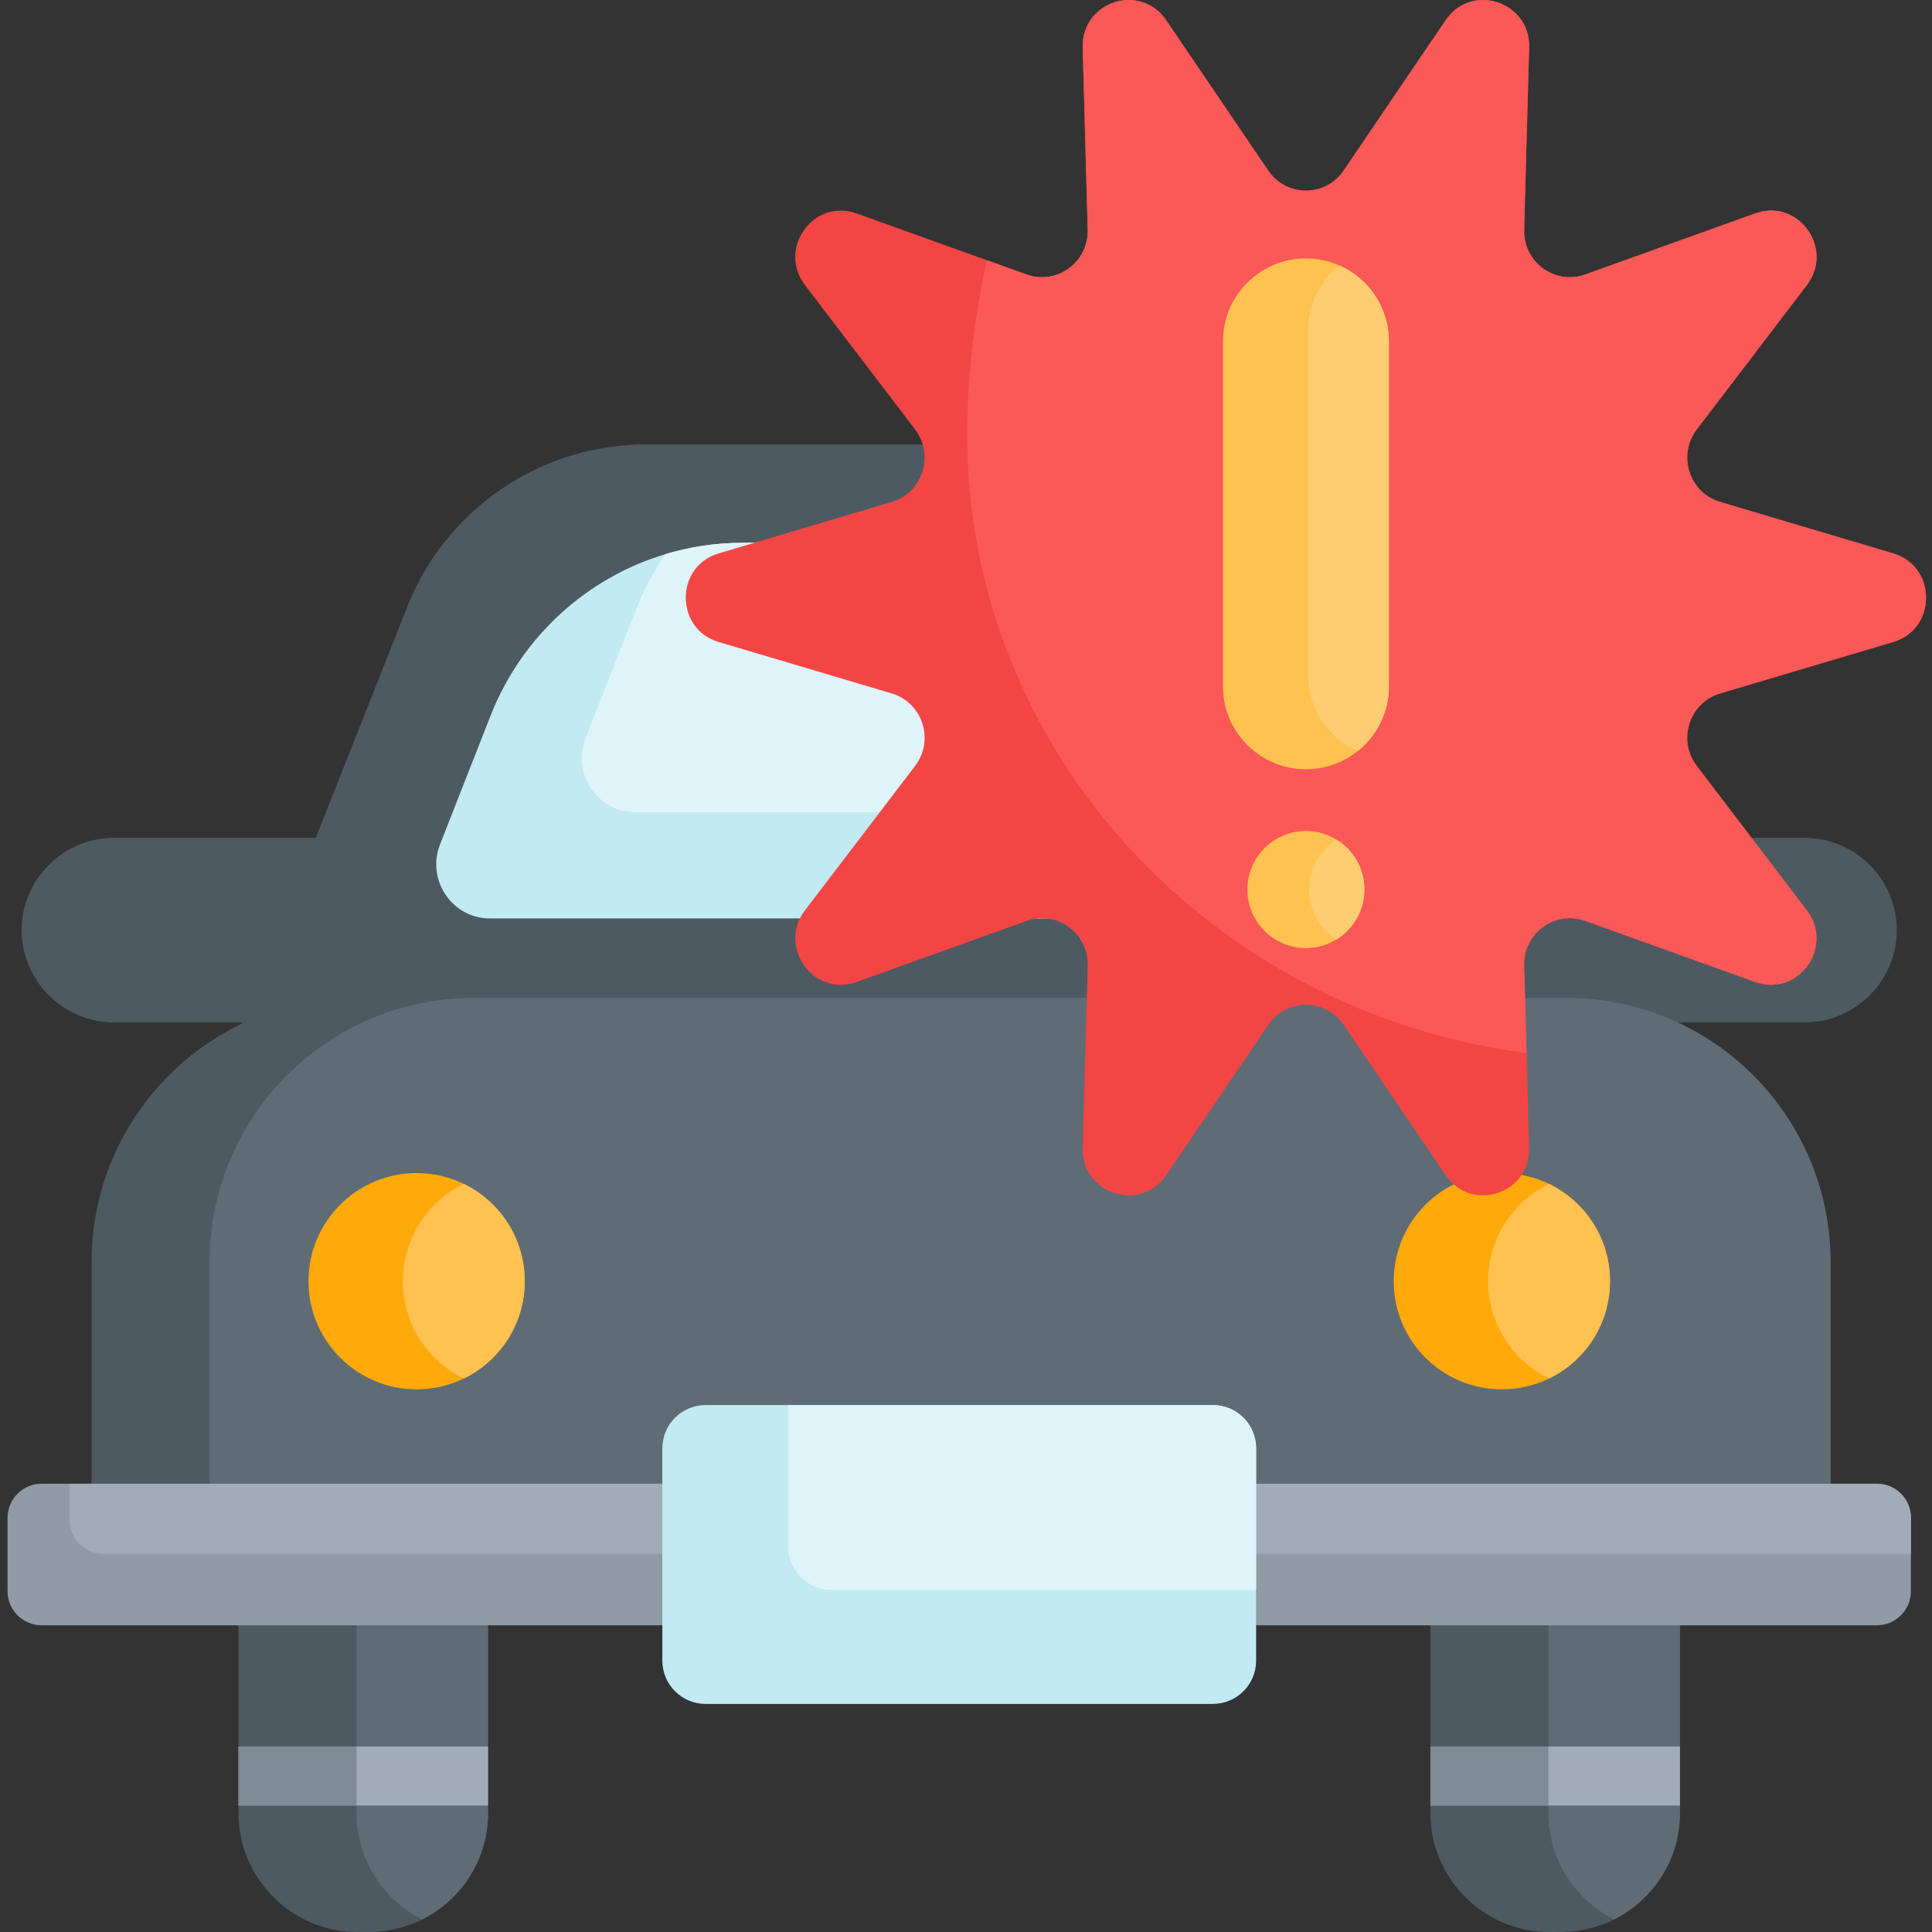 <svg height="512pt" viewBox="-2 0 512 512" width="512pt" xmlns="http://www.w3.org/2000/svg"><rect x="-2" y="0" width="512" height="512" fill="#333333" stroke="none"/><path d="m127.34 404.859v75.676c0 17.344-14.211 31.457-31.461 31.457h-3.211c-17.297 0-31.449-14.148-31.449-31.457v-75.676c0-17.309 14.152-31.457 31.449-31.457h3.211c5.031 0 9.805 1.199 14.035 3.332 10.309 5.172 17.426 15.863 17.426 28.125zm0 0" fill="#4e5a61"/><path d="m443.195 404.859v75.676c0 12.273-7.117 22.957-17.426 28.125-7.219 3.645-13.07 3.332-17.234 3.332-17.297 0-31.461-14.148-31.461-31.457v-75.676c0-17.309 14.164-31.457 31.461-31.457h3.211c5.031 0 9.793 1.199 14.023 3.332 10.309 5.172 17.426 15.852 17.426 28.125zm0 0" fill="#4e5a61"/><path d="m127.34 404.859v75.676c0 12.266-7.117 22.957-17.426 28.125-10.316-5.16-17.434-15.852-17.434-28.125v-75.676c0-12.273 7.117-22.965 17.434-28.125 10.309 5.172 17.426 15.863 17.426 28.125zm0 0" fill="#5f6c75"/><path d="m443.195 404.859v75.676c0 12.273-7.117 22.957-17.426 28.125-10.316-5.168-17.434-15.852-17.434-28.125v-75.676c0-12.273 7.117-22.953 17.434-28.125 10.309 5.172 17.426 15.852 17.426 28.125zm0 0" fill="#5f6c75"/><path d="m61.219 462.844h66.117v15.629h-66.117zm0 0" fill="#a2abb8"/><path d="m377.078 462.844h66.117v15.629h-66.117zm0 0" fill="#a2abb8"/><g fill="#4e5a61"><path d="m28.188 270.934h69.16c13.445 0 24.445-11 24.445-24.445 0-13.445-11-24.445-24.445-24.445h-69.16c-13.445 0-24.445 11-24.445 24.445 0 13.445 11 24.445 24.445 24.445zm0 0"/><path d="m407.062 270.934h69.164c13.445 0 24.445-11 24.445-24.445 0-13.445-11-24.445-24.445-24.445h-69.164c-13.441 0-24.441 11-24.441 24.445 0 13.445 11 24.445 24.441 24.445zm0 0"/><path d="m335.422 117.781h-166.238c-27.887 0-52.949 17.027-63.219 42.953l-48.473 122.359h389.617l-48.469-122.359c-10.273-25.926-35.332-42.953-63.219-42.953zm0 0"/><path d="m483.105 334.449v90.816h-460.828v-90.816c0-38.648 31.336-69.992 69.996-69.992h320.836c38.66 0 69.996 31.344 69.996 69.992zm0 0"/></g><path d="m483.105 334.449v90.816h-429.566v-90.816c0-38.648 31.336-69.992 69.996-69.992h289.574c38.66 0 69.996 31.344 69.996 69.992zm0 0" fill="#5f6c75"/><path d="m504.414 402.215v19.484c0 4.961-4.055 9.016-9.016 9.016h-486.383c-4.961 0-9.016-4.055-9.016-9.016v-19.484c0-4.961 4.055-9.016 9.016-9.016h486.383c4.961 0 9.016 4.055 9.016 9.016zm0 0" fill="#909ba6"/><path d="m504.414 402.215v9.574h-478.988c-4.961 0-9.012-4.051-9.012-9.012v-9.578h478.984c4.961 0 9.016 4.055 9.016 9.016zm0 0" fill="#a2abb8"/><path d="m61.219 462.84h31.262v15.633h-31.262zm0 0" fill="#7e8b96"/><path d="m377.074 462.84h31.262v15.633h-31.262zm0 0" fill="#7e8b96"/><path d="m137.062 339.535c0 11.348-6.598 21.152-16.152 25.789-3.785 1.836-8.023 2.867-12.504 2.867-15.832 0-28.656-12.828-28.656-28.656s12.824-28.656 28.656-28.656c4.48 0 8.719 1.031 12.504 2.863 9.555 4.641 16.152 14.445 16.152 25.793zm0 0" fill="#ffa90b"/><path d="m424.668 339.535c0 11.348-6.598 21.152-16.152 25.789-3.785 1.836-8.023 2.867-12.508 2.867-15.828 0-28.656-12.828-28.656-28.656s12.828-28.656 28.656-28.656c4.484 0 8.723 1.031 12.508 2.863 9.555 4.641 16.152 14.445 16.152 25.793zm0 0" fill="#ffa90b"/><path d="m137.062 339.535c0 11.348-6.598 21.152-16.152 25.789-9.559-4.637-16.152-14.441-16.152-25.789s6.594-21.152 16.152-25.793c9.555 4.641 16.152 14.445 16.152 25.793zm0 0" fill="#ffc14f"/><path d="m424.668 339.535c0 11.348-6.598 21.152-16.152 25.789-9.559-4.637-16.152-14.441-16.152-25.789s6.594-21.152 16.152-25.793c9.555 4.641 16.152 14.445 16.152 25.793zm0 0" fill="#ffc14f"/><path d="m330.883 383.82v56.273c0 6.336-5.129 11.461-11.465 11.461h-134.422c-6.336 0-11.465-5.125-11.465-11.461v-56.273c0-6.336 5.129-11.461 11.465-11.461h134.422c6.336 0 11.465 5.125 11.465 11.461zm0 0" fill="#c2eaf2"/><path d="m330.883 383.82v37.516h-112.543c-6.336 0-11.461-5.129-11.461-11.465v-37.512h112.539c6.336 0 11.465 5.125 11.465 11.461zm0 0" fill="#def4f8"/><path d="m377.465 243.391h-249.633c-10.035 0-16.902-10.211-13.215-19.621l13.383-34.086c8.262-21.047 25.57-36.605 46.359-42.836 6.531-1.961 13.422-3.004 20.465-3.004h115.648c29.477 0 55.969 18.176 66.824 45.84l10.035 25.574 3.344 8.512c3.699 9.41-3.176 19.621-13.211 19.621zm0 0" fill="#c2eaf2"/><path d="m387.332 215.258h-220.945c-10.035 0-16.902-10.215-13.211-19.621l13.379-34.086c2.062-5.262 4.699-10.184 7.805-14.703 6.531-1.961 13.422-3.004 20.465-3.004h115.648c29.477 0 55.969 18.176 66.824 45.84zm0 0" fill="#def4f8"/><path d="m499.734 170.125-45.91 13.648c-8.164 2.434-11.371 12.383-6.172 19.203l29.18 38.273c7.371 9.664-2.277 23.078-13.668 18.988l-45.074-16.191c-8.023-2.883-16.414 3.27-16.18 11.863l.637 23.156.688 25.125c.336 12.188-15.285 17.309-22.113 7.25l-27.043-39.844c-4.816-7.094-15.188-7.094-19.996 0l-27.051 39.844c-6.828 10.059-22.438 4.938-22.105-7.25l1.324-48.281c.234-8.594-8.152-14.746-16.18-11.863l-45.082 16.191c-11.383 4.09-21.039-9.324-13.668-18.988l29.188-38.273c5.199-6.82 1.992-16.77-6.18-19.203l-45.898-13.648c-11.59-3.441-11.59-20.016 0-23.457l45.898-13.66c8.172-2.422 11.379-12.383 6.18-19.191l-29.188-38.273c-7.371-9.668 2.285-23.078 13.668-18.988l34.566 12.414 10.516 3.777c8.027 2.883 16.418-3.27 16.18-11.863l-1.324-48.285c-.332-12.195 15.277-17.316 22.109-7.25l27.047 39.844c4.809 7.094 15.18 7.094 19.996 0l27.043-39.844c6.828-10.066 22.449-4.945 22.113 7.25l-1.324 48.285c-.234 8.594 8.156 14.746 16.18 11.863l45.074-16.191c11.395-4.09 21.039 9.324 13.668 18.988l-29.18 38.273c-5.199 6.809-1.988 16.77 6.172 19.191l45.91 13.66c11.586 3.441 11.586 20.016 0 23.457zm0 0" fill="#f44545"/><path d="m499.734 170.125-45.91 13.648c-8.164 2.434-11.371 12.383-6.172 19.203l29.18 38.273c7.371 9.664-2.277 23.078-13.668 18.988l-45.074-16.191c-8.023-2.883-16.414 3.27-16.18 11.863l.637 23.156c-83.691-10.844-148.242-80.074-148.242-163.855 0-15.16 1.805-30.762 5.246-46.242l10.52 3.777c8.027 2.883 16.414-3.266 16.18-11.863l-1.324-48.285c-.332-12.195 15.277-17.316 22.105-7.25l27.051 39.848c4.809 7.094 15.18 7.094 19.996 0l27.043-39.848c6.828-10.066 22.449-4.945 22.113 7.25l-1.324 48.285c-.234 8.594 8.156 14.746 16.18 11.863l45.074-16.191c11.395-4.09 21.039 9.324 13.668 18.988l-29.18 38.273c-5.199 6.809-1.988 16.77 6.172 19.191l45.91 13.66c11.586 3.441 11.586 20.016 0 23.457zm0 0" fill="#fb5858"/><path d="m366.078 90.484v91.387c0 6.965-3.238 13.176-8.289 17.188-3.758 3.012-8.527 4.809-13.707 4.809-12.148 0-22-9.852-22-21.996v-91.387c0-12.148 9.852-21.996 22-21.996 3.148 0 6.152.664 8.859 1.863 2.508 1.098 4.777 2.668 6.688 4.582 3.988 3.973 6.449 9.477 6.449 15.551zm0 0" fill="#ffc14f"/><path d="m359.59 235.738c0 3.344-1.051 6.449-2.867 8.98-1.188 1.68-2.719 3.117-4.48 4.211-2.363 1.469-5.168 2.324-8.156 2.324-8.566 0-15.516-6.953-15.516-15.516 0-8.566 6.949-15.52 15.516-15.52 2.988 0 5.793.844 8.156 2.324.617.387 1.211.805 1.762 1.273 3.41 2.832 5.586 7.125 5.586 11.922zm0 0" fill="#ffc14f"/><path d="m359.59 235.738c0 3.344-1.051 6.449-2.867 8.98-1.188 1.68-2.719 3.117-4.48 4.211-4.406-2.73-7.344-7.617-7.344-13.191 0-5.578 2.938-10.465 7.344-13.195.617.387 1.211.805 1.762 1.273 3.41 2.832 5.586 7.125 5.586 11.922zm0 0" fill="#ffcd71"/><path d="m366.078 90.484v91.387c0 6.965-3.238 13.176-8.289 17.188-7.734-3.402-13.141-11.137-13.141-20.133v-91.387c0-6.965 3.238-13.176 8.293-17.188 2.508 1.098 4.777 2.668 6.688 4.582 3.988 3.973 6.449 9.477 6.449 15.551zm0 0" fill="#ffcd71"/></svg>